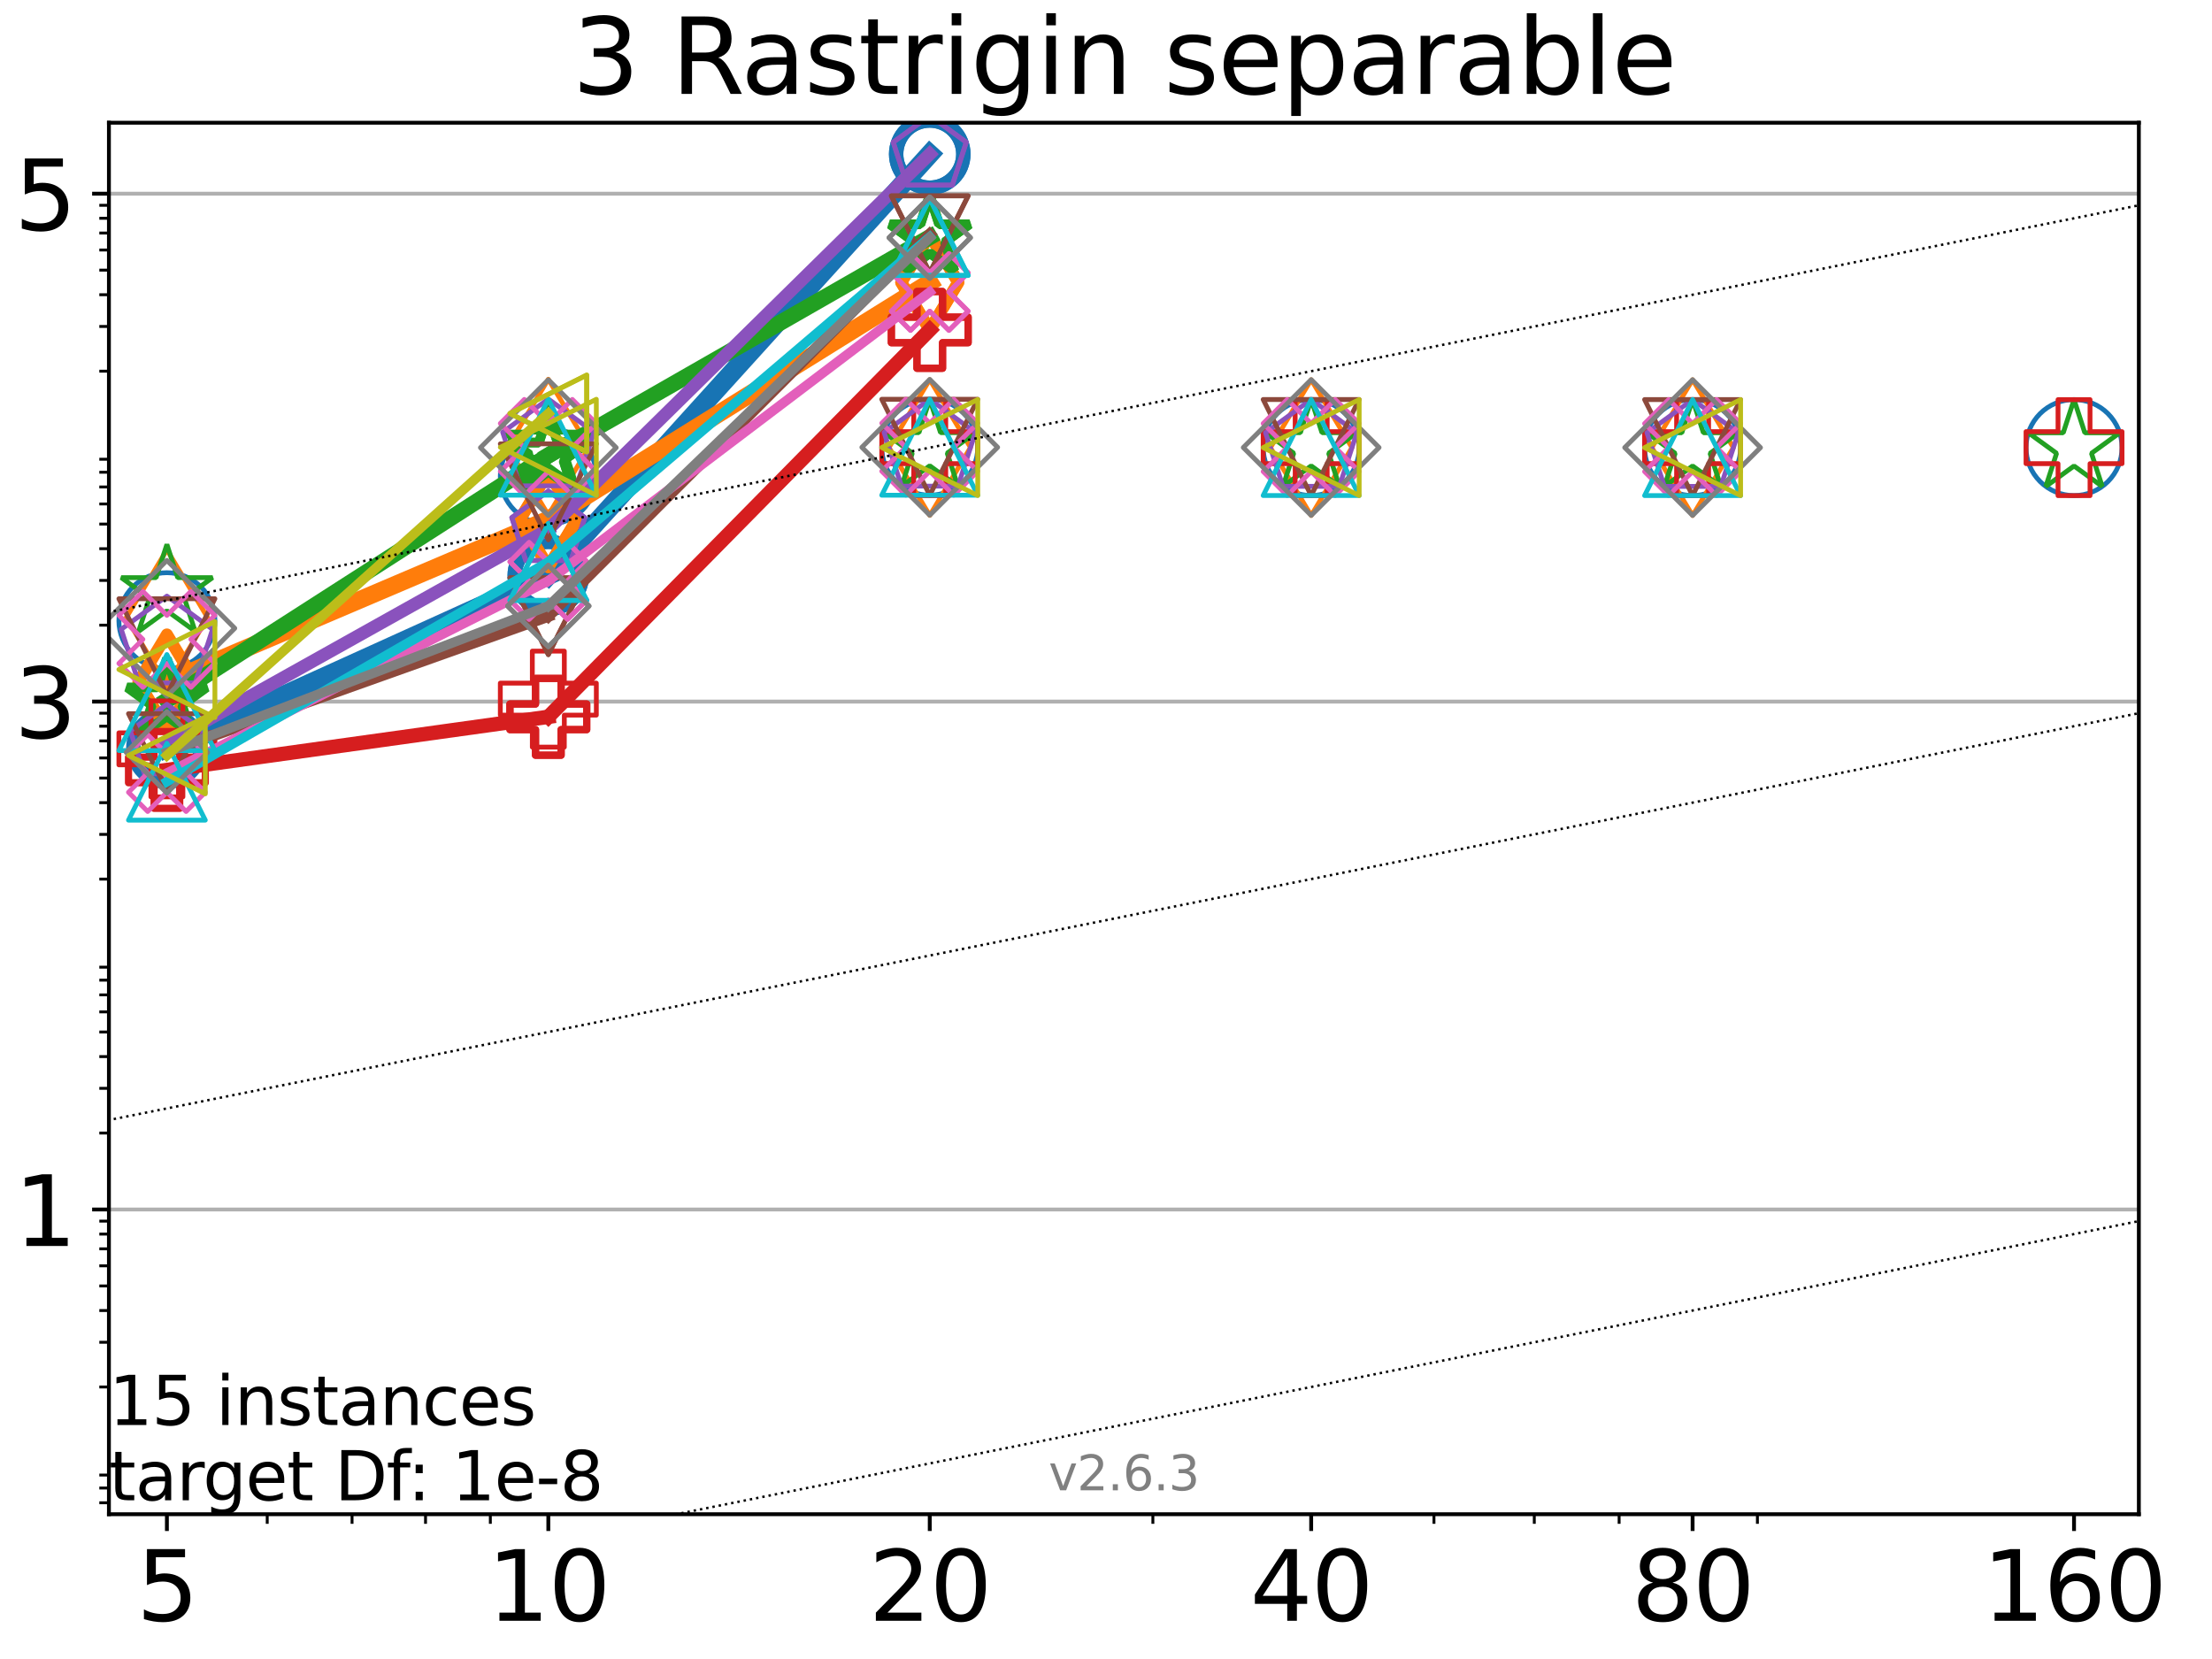 <?xml version="1.0" encoding="utf-8" standalone="no"?>
<!DOCTYPE svg PUBLIC "-//W3C//DTD SVG 1.1//EN"
  "http://www.w3.org/Graphics/SVG/1.1/DTD/svg11.dtd">
<svg height="345.6pt" version="1.1" viewBox="0 0 460.8 345.6" width="460.8pt" xmlns="http://www.w3.org/2000/svg" xmlns:xlink="http://www.w3.org/1999/xlink">
 <defs>
  <style type="text/css">*{stroke-linecap:butt;stroke-linejoin:round;}</style>
 </defs>
 <g id="figure_1">
  <g id="patch_1">
   <path d="M 0 345.6 
L 460.8 345.6 
L 460.8 0 
L 0 0 
z
" style="fill:#ffffff;"/>
  </g>
  <g id="axes_1">
   <g id="patch_2">
    <path d="M 22.69 315.44 
L 445.56 315.44 
L 445.56 25.56 
L 22.69 25.56 
z
" style="fill:#ffffff;"/>
   </g>
   <g id="matplotlib.axis_1">
    <g id="xtick_1">
     <g id="line2d_1">
      <defs>
       <path d="M 0 0 
L 0 3.5 
" id="m6f97ced94e" style="stroke:#000000;stroke-width:0.8;"/>
      </defs>
      <g>
       <use style="stroke:#000000;stroke-width:0.8;" x="34.768" xlink:href="#m6f97ced94e" y="315.44"/>
      </g>
     </g>
     <g id="text_1">
      <!-- 5 -->
      <g transform="translate(28.405 337.637)scale(0.2 -0.2)">
       <defs>
        <path d="M 691 4666 
L 3169 4666 
L 3169 4134 
L 1269 4134 
L 1269 2991 
Q 1406 3038 1543 3061 
Q 1681 3084 1819 3084 
Q 2600 3084 3056 2656 
Q 3513 2228 3513 1497 
Q 3513 744 3044 326 
Q 2575 -91 1722 -91 
Q 1428 -91 1123 -41 
Q 819 9 494 109 
L 494 744 
Q 775 591 1075 516 
Q 1375 441 1709 441 
Q 2250 441 2565 725 
Q 2881 1009 2881 1497 
Q 2881 1984 2565 2268 
Q 2250 2553 1709 2553 
Q 1456 2553 1204 2497 
Q 953 2441 691 2322 
L 691 4666 
z
" id="DejaVuSans-35" transform="scale(0.016)"/>
       </defs>
       <use xlink:href="#DejaVuSans-35"/>
      </g>
     </g>
    </g>
    <g id="xtick_2">
     <g id="line2d_2">
      <g>
       <use style="stroke:#000000;stroke-width:0.8;" x="114.226" xlink:href="#m6f97ced94e" y="315.44"/>
      </g>
     </g>
     <g id="text_2">
      <!-- 10 -->
      <g transform="translate(101.501 337.637)scale(0.2 -0.2)">
       <defs>
        <path d="M 794 531 
L 1825 531 
L 1825 4091 
L 703 3866 
L 703 4441 
L 1819 4666 
L 2450 4666 
L 2450 531 
L 3481 531 
L 3481 0 
L 794 0 
L 794 531 
z
" id="DejaVuSans-31" transform="scale(0.016)"/>
        <path d="M 2034 4250 
Q 1547 4250 1301 3770 
Q 1056 3291 1056 2328 
Q 1056 1369 1301 889 
Q 1547 409 2034 409 
Q 2525 409 2770 889 
Q 3016 1369 3016 2328 
Q 3016 3291 2770 3770 
Q 2525 4250 2034 4250 
z
M 2034 4750 
Q 2819 4750 3233 4129 
Q 3647 3509 3647 2328 
Q 3647 1150 3233 529 
Q 2819 -91 2034 -91 
Q 1250 -91 836 529 
Q 422 1150 422 2328 
Q 422 3509 836 4129 
Q 1250 4750 2034 4750 
z
" id="DejaVuSans-30" transform="scale(0.016)"/>
       </defs>
       <use xlink:href="#DejaVuSans-31"/>
       <use x="63.623" xlink:href="#DejaVuSans-30"/>
      </g>
     </g>
    </g>
    <g id="xtick_3">
     <g id="line2d_3">
      <g>
       <use style="stroke:#000000;stroke-width:0.8;" x="193.684" xlink:href="#m6f97ced94e" y="315.44"/>
      </g>
     </g>
     <g id="text_3">
      <!-- 20 -->
      <g transform="translate(180.959 337.637)scale(0.2 -0.2)">
       <defs>
        <path d="M 1228 531 
L 3431 531 
L 3431 0 
L 469 0 
L 469 531 
Q 828 903 1448 1529 
Q 2069 2156 2228 2338 
Q 2531 2678 2651 2914 
Q 2772 3150 2772 3378 
Q 2772 3750 2511 3984 
Q 2250 4219 1831 4219 
Q 1534 4219 1204 4116 
Q 875 4013 500 3803 
L 500 4441 
Q 881 4594 1212 4672 
Q 1544 4750 1819 4750 
Q 2544 4750 2975 4387 
Q 3406 4025 3406 3419 
Q 3406 3131 3298 2873 
Q 3191 2616 2906 2266 
Q 2828 2175 2409 1742 
Q 1991 1309 1228 531 
z
" id="DejaVuSans-32" transform="scale(0.016)"/>
       </defs>
       <use xlink:href="#DejaVuSans-32"/>
       <use x="63.623" xlink:href="#DejaVuSans-30"/>
      </g>
     </g>
    </g>
    <g id="xtick_4">
     <g id="line2d_4">
      <g>
       <use style="stroke:#000000;stroke-width:0.8;" x="273.142" xlink:href="#m6f97ced94e" y="315.44"/>
      </g>
     </g>
     <g id="text_4">
      <!-- 40 -->
      <g transform="translate(260.417 337.637)scale(0.2 -0.2)">
       <defs>
        <path d="M 2419 4116 
L 825 1625 
L 2419 1625 
L 2419 4116 
z
M 2253 4666 
L 3047 4666 
L 3047 1625 
L 3713 1625 
L 3713 1100 
L 3047 1100 
L 3047 0 
L 2419 0 
L 2419 1100 
L 313 1100 
L 313 1709 
L 2253 4666 
z
" id="DejaVuSans-34" transform="scale(0.016)"/>
       </defs>
       <use xlink:href="#DejaVuSans-34"/>
       <use x="63.623" xlink:href="#DejaVuSans-30"/>
      </g>
     </g>
    </g>
    <g id="xtick_5">
     <g id="line2d_5">
      <g>
       <use style="stroke:#000000;stroke-width:0.8;" x="352.6" xlink:href="#m6f97ced94e" y="315.44"/>
      </g>
     </g>
     <g id="text_5">
      <!-- 80 -->
      <g transform="translate(339.875 337.637)scale(0.2 -0.2)">
       <defs>
        <path d="M 2034 2216 
Q 1584 2216 1326 1975 
Q 1069 1734 1069 1313 
Q 1069 891 1326 650 
Q 1584 409 2034 409 
Q 2484 409 2743 651 
Q 3003 894 3003 1313 
Q 3003 1734 2745 1975 
Q 2488 2216 2034 2216 
z
M 1403 2484 
Q 997 2584 770 2862 
Q 544 3141 544 3541 
Q 544 4100 942 4425 
Q 1341 4750 2034 4750 
Q 2731 4750 3128 4425 
Q 3525 4100 3525 3541 
Q 3525 3141 3298 2862 
Q 3072 2584 2669 2484 
Q 3125 2378 3379 2068 
Q 3634 1759 3634 1313 
Q 3634 634 3220 271 
Q 2806 -91 2034 -91 
Q 1263 -91 848 271 
Q 434 634 434 1313 
Q 434 1759 690 2068 
Q 947 2378 1403 2484 
z
M 1172 3481 
Q 1172 3119 1398 2916 
Q 1625 2713 2034 2713 
Q 2441 2713 2670 2916 
Q 2900 3119 2900 3481 
Q 2900 3844 2670 4047 
Q 2441 4250 2034 4250 
Q 1625 4250 1398 4047 
Q 1172 3844 1172 3481 
z
" id="DejaVuSans-38" transform="scale(0.016)"/>
       </defs>
       <use xlink:href="#DejaVuSans-38"/>
       <use x="63.623" xlink:href="#DejaVuSans-30"/>
      </g>
     </g>
    </g>
    <g id="xtick_6">
     <g id="line2d_6">
      <g>
       <use style="stroke:#000000;stroke-width:0.8;" x="432.058" xlink:href="#m6f97ced94e" y="315.44"/>
      </g>
     </g>
     <g id="text_6">
      <!-- 160 -->
      <g transform="translate(412.97 337.637)scale(0.2 -0.2)">
       <defs>
        <path d="M 2113 2584 
Q 1688 2584 1439 2293 
Q 1191 2003 1191 1497 
Q 1191 994 1439 701 
Q 1688 409 2113 409 
Q 2538 409 2786 701 
Q 3034 994 3034 1497 
Q 3034 2003 2786 2293 
Q 2538 2584 2113 2584 
z
M 3366 4563 
L 3366 3988 
Q 3128 4100 2886 4159 
Q 2644 4219 2406 4219 
Q 1781 4219 1451 3797 
Q 1122 3375 1075 2522 
Q 1259 2794 1537 2939 
Q 1816 3084 2150 3084 
Q 2853 3084 3261 2657 
Q 3669 2231 3669 1497 
Q 3669 778 3244 343 
Q 2819 -91 2113 -91 
Q 1303 -91 875 529 
Q 447 1150 447 2328 
Q 447 3434 972 4092 
Q 1497 4750 2381 4750 
Q 2619 4750 2861 4703 
Q 3103 4656 3366 4563 
z
" id="DejaVuSans-36" transform="scale(0.016)"/>
       </defs>
       <use xlink:href="#DejaVuSans-31"/>
       <use x="63.623" xlink:href="#DejaVuSans-36"/>
       <use x="127.246" xlink:href="#DejaVuSans-30"/>
      </g>
     </g>
    </g>
    <g id="xtick_7">
     <g id="line2d_7">
      <defs>
       <path d="M 0 0 
L 0 2 
" id="m9f467535a4" style="stroke:#000000;stroke-width:0.6;"/>
      </defs>
      <g>
       <use style="stroke:#000000;stroke-width:0.6;" x="55.668" xlink:href="#m9f467535a4" y="315.44"/>
      </g>
     </g>
    </g>
    <g id="xtick_8">
     <g id="line2d_8">
      <g>
       <use style="stroke:#000000;stroke-width:0.6;" x="73.339" xlink:href="#m9f467535a4" y="315.44"/>
      </g>
     </g>
    </g>
    <g id="xtick_9">
     <g id="line2d_9">
      <g>
       <use style="stroke:#000000;stroke-width:0.6;" x="88.646" xlink:href="#m9f467535a4" y="315.44"/>
      </g>
     </g>
    </g>
    <g id="xtick_10">
     <g id="line2d_10">
      <g>
       <use style="stroke:#000000;stroke-width:0.6;" x="102.148" xlink:href="#m9f467535a4" y="315.44"/>
      </g>
     </g>
    </g>
    <g id="xtick_11">
     <g id="line2d_11">
      <g>
       <use style="stroke:#000000;stroke-width:0.6;" x="240.164" xlink:href="#m9f467535a4" y="315.44"/>
      </g>
     </g>
    </g>
    <g id="xtick_12">
     <g id="line2d_12">
      <g>
       <use style="stroke:#000000;stroke-width:0.6;" x="298.721" xlink:href="#m9f467535a4" y="315.44"/>
      </g>
     </g>
    </g>
    <g id="xtick_13">
     <g id="line2d_13">
      <g>
       <use style="stroke:#000000;stroke-width:0.6;" x="319.622" xlink:href="#m9f467535a4" y="315.44"/>
      </g>
     </g>
    </g>
    <g id="xtick_14">
     <g id="line2d_14">
      <g>
       <use style="stroke:#000000;stroke-width:0.6;" x="337.293" xlink:href="#m9f467535a4" y="315.44"/>
      </g>
     </g>
    </g>
    <g id="xtick_15">
     <g id="line2d_15">
      <g>
       <use style="stroke:#000000;stroke-width:0.6;" x="366.102" xlink:href="#m9f467535a4" y="315.44"/>
      </g>
     </g>
    </g>
   </g>
   <g id="matplotlib.axis_2">
    <g id="ytick_1">
     <g id="line2d_16">
      <path clip-path="url(#p791d7e792d)" d="M 22.69 251.958 
L 445.56 251.958 
" style="fill:none;stroke:#b0b0b0;stroke-linecap:square;stroke-width:0.8;"/>
     </g>
     <g id="line2d_17">
      <defs>
       <path d="M 0 0 
L -3.5 0 
" id="m1b5e95e6db" style="stroke:#000000;stroke-width:0.8;"/>
      </defs>
      <g>
       <use style="stroke:#000000;stroke-width:0.8;" x="22.69" xlink:href="#m1b5e95e6db" y="251.958"/>
      </g>
     </g>
     <g id="text_7">
      <!-- 1 -->
      <g transform="translate(2.965 259.556)scale(0.2 -0.2)">
       <use xlink:href="#DejaVuSans-31"/>
      </g>
     </g>
    </g>
    <g id="ytick_2">
     <g id="line2d_18">
      <path clip-path="url(#p791d7e792d)" d="M 22.69 146.154 
L 445.56 146.154 
" style="fill:none;stroke:#b0b0b0;stroke-linecap:square;stroke-width:0.8;"/>
     </g>
     <g id="line2d_19">
      <g>
       <use style="stroke:#000000;stroke-width:0.8;" x="22.69" xlink:href="#m1b5e95e6db" y="146.154"/>
      </g>
     </g>
     <g id="text_8">
      <!-- 3 -->
      <g transform="translate(2.965 153.752)scale(0.2 -0.2)">
       <defs>
        <path d="M 2597 2516 
Q 3050 2419 3304 2112 
Q 3559 1806 3559 1356 
Q 3559 666 3084 287 
Q 2609 -91 1734 -91 
Q 1441 -91 1130 -33 
Q 819 25 488 141 
L 488 750 
Q 750 597 1062 519 
Q 1375 441 1716 441 
Q 2309 441 2620 675 
Q 2931 909 2931 1356 
Q 2931 1769 2642 2001 
Q 2353 2234 1838 2234 
L 1294 2234 
L 1294 2753 
L 1863 2753 
Q 2328 2753 2575 2939 
Q 2822 3125 2822 3475 
Q 2822 3834 2567 4026 
Q 2313 4219 1838 4219 
Q 1578 4219 1281 4162 
Q 984 4106 628 3988 
L 628 4550 
Q 988 4650 1302 4700 
Q 1616 4750 1894 4750 
Q 2613 4750 3031 4423 
Q 3450 4097 3450 3541 
Q 3450 3153 3228 2886 
Q 3006 2619 2597 2516 
z
" id="DejaVuSans-33" transform="scale(0.016)"/>
       </defs>
       <use xlink:href="#DejaVuSans-33"/>
      </g>
     </g>
    </g>
    <g id="ytick_3">
     <g id="line2d_20">
      <path clip-path="url(#p791d7e792d)" d="M 22.69 40.35 
L 445.56 40.35 
" style="fill:none;stroke:#b0b0b0;stroke-linecap:square;stroke-width:0.8;"/>
     </g>
     <g id="line2d_21">
      <g>
       <use style="stroke:#000000;stroke-width:0.8;" x="22.69" xlink:href="#m1b5e95e6db" y="40.35"/>
      </g>
     </g>
     <g id="text_9">
      <!-- 5 -->
      <g transform="translate(2.965 47.948)scale(0.2 -0.2)">
       <use xlink:href="#DejaVuSans-35"/>
      </g>
     </g>
    </g>
    <g id="ytick_4">
     <g id="line2d_22">
      <defs>
       <path d="M 0 0 
L -2 0 
" id="mda6ffc0c29" style="stroke:#000000;stroke-width:0.6;"/>
      </defs>
      <g>
       <use style="stroke:#000000;stroke-width:0.6;" x="22.69" xlink:href="#mda6ffc0c29" y="313.054"/>
      </g>
     </g>
    </g>
    <g id="ytick_5">
     <g id="line2d_23">
      <g>
       <use style="stroke:#000000;stroke-width:0.6;" x="22.69" xlink:href="#mda6ffc0c29" y="309.986"/>
      </g>
     </g>
    </g>
    <g id="ytick_6">
     <g id="line2d_24">
      <g>
       <use style="stroke:#000000;stroke-width:0.6;" x="22.69" xlink:href="#mda6ffc0c29" y="307.28"/>
      </g>
     </g>
    </g>
    <g id="ytick_7">
     <g id="line2d_25">
      <g>
       <use style="stroke:#000000;stroke-width:0.6;" x="22.69" xlink:href="#mda6ffc0c29" y="288.935"/>
      </g>
     </g>
    </g>
    <g id="ytick_8">
     <g id="line2d_26">
      <g>
       <use style="stroke:#000000;stroke-width:0.6;" x="22.69" xlink:href="#mda6ffc0c29" y="279.619"/>
      </g>
     </g>
    </g>
    <g id="ytick_9">
     <g id="line2d_27">
      <g>
       <use style="stroke:#000000;stroke-width:0.6;" x="22.69" xlink:href="#mda6ffc0c29" y="273.009"/>
      </g>
     </g>
    </g>
    <g id="ytick_10">
     <g id="line2d_28">
      <g>
       <use style="stroke:#000000;stroke-width:0.6;" x="22.69" xlink:href="#mda6ffc0c29" y="267.883"/>
      </g>
     </g>
    </g>
    <g id="ytick_11">
     <g id="line2d_29">
      <g>
       <use style="stroke:#000000;stroke-width:0.6;" x="22.69" xlink:href="#mda6ffc0c29" y="263.694"/>
      </g>
     </g>
    </g>
    <g id="ytick_12">
     <g id="line2d_30">
      <g>
       <use style="stroke:#000000;stroke-width:0.6;" x="22.69" xlink:href="#mda6ffc0c29" y="260.152"/>
      </g>
     </g>
    </g>
    <g id="ytick_13">
     <g id="line2d_31">
      <g>
       <use style="stroke:#000000;stroke-width:0.6;" x="22.69" xlink:href="#mda6ffc0c29" y="257.084"/>
      </g>
     </g>
    </g>
    <g id="ytick_14">
     <g id="line2d_32">
      <g>
       <use style="stroke:#000000;stroke-width:0.6;" x="22.69" xlink:href="#mda6ffc0c29" y="254.378"/>
      </g>
     </g>
    </g>
    <g id="ytick_15">
     <g id="line2d_33">
      <g>
       <use style="stroke:#000000;stroke-width:0.6;" x="22.69" xlink:href="#mda6ffc0c29" y="236.033"/>
      </g>
     </g>
    </g>
    <g id="ytick_16">
     <g id="line2d_34">
      <g>
       <use style="stroke:#000000;stroke-width:0.6;" x="22.69" xlink:href="#mda6ffc0c29" y="226.717"/>
      </g>
     </g>
    </g>
    <g id="ytick_17">
     <g id="line2d_35">
      <g>
       <use style="stroke:#000000;stroke-width:0.6;" x="22.69" xlink:href="#mda6ffc0c29" y="220.107"/>
      </g>
     </g>
    </g>
    <g id="ytick_18">
     <g id="line2d_36">
      <g>
       <use style="stroke:#000000;stroke-width:0.6;" x="22.69" xlink:href="#mda6ffc0c29" y="214.981"/>
      </g>
     </g>
    </g>
    <g id="ytick_19">
     <g id="line2d_37">
      <g>
       <use style="stroke:#000000;stroke-width:0.6;" x="22.69" xlink:href="#mda6ffc0c29" y="210.792"/>
      </g>
     </g>
    </g>
    <g id="ytick_20">
     <g id="line2d_38">
      <g>
       <use style="stroke:#000000;stroke-width:0.6;" x="22.69" xlink:href="#mda6ffc0c29" y="207.25"/>
      </g>
     </g>
    </g>
    <g id="ytick_21">
     <g id="line2d_39">
      <g>
       <use style="stroke:#000000;stroke-width:0.6;" x="22.69" xlink:href="#mda6ffc0c29" y="204.182"/>
      </g>
     </g>
    </g>
    <g id="ytick_22">
     <g id="line2d_40">
      <g>
       <use style="stroke:#000000;stroke-width:0.6;" x="22.69" xlink:href="#mda6ffc0c29" y="201.476"/>
      </g>
     </g>
    </g>
    <g id="ytick_23">
     <g id="line2d_41">
      <g>
       <use style="stroke:#000000;stroke-width:0.6;" x="22.69" xlink:href="#mda6ffc0c29" y="183.131"/>
      </g>
     </g>
    </g>
    <g id="ytick_24">
     <g id="line2d_42">
      <g>
       <use style="stroke:#000000;stroke-width:0.6;" x="22.69" xlink:href="#mda6ffc0c29" y="173.815"/>
      </g>
     </g>
    </g>
    <g id="ytick_25">
     <g id="line2d_43">
      <g>
       <use style="stroke:#000000;stroke-width:0.6;" x="22.69" xlink:href="#mda6ffc0c29" y="167.205"/>
      </g>
     </g>
    </g>
    <g id="ytick_26">
     <g id="line2d_44">
      <g>
       <use style="stroke:#000000;stroke-width:0.6;" x="22.69" xlink:href="#mda6ffc0c29" y="162.079"/>
      </g>
     </g>
    </g>
    <g id="ytick_27">
     <g id="line2d_45">
      <g>
       <use style="stroke:#000000;stroke-width:0.6;" x="22.69" xlink:href="#mda6ffc0c29" y="157.89"/>
      </g>
     </g>
    </g>
    <g id="ytick_28">
     <g id="line2d_46">
      <g>
       <use style="stroke:#000000;stroke-width:0.6;" x="22.69" xlink:href="#mda6ffc0c29" y="154.348"/>
      </g>
     </g>
    </g>
    <g id="ytick_29">
     <g id="line2d_47">
      <g>
       <use style="stroke:#000000;stroke-width:0.6;" x="22.69" xlink:href="#mda6ffc0c29" y="151.28"/>
      </g>
     </g>
    </g>
    <g id="ytick_30">
     <g id="line2d_48">
      <g>
       <use style="stroke:#000000;stroke-width:0.6;" x="22.69" xlink:href="#mda6ffc0c29" y="148.574"/>
      </g>
     </g>
    </g>
    <g id="ytick_31">
     <g id="line2d_49">
      <g>
       <use style="stroke:#000000;stroke-width:0.6;" x="22.69" xlink:href="#mda6ffc0c29" y="130.229"/>
      </g>
     </g>
    </g>
    <g id="ytick_32">
     <g id="line2d_50">
      <g>
       <use style="stroke:#000000;stroke-width:0.6;" x="22.69" xlink:href="#mda6ffc0c29" y="120.913"/>
      </g>
     </g>
    </g>
    <g id="ytick_33">
     <g id="line2d_51">
      <g>
       <use style="stroke:#000000;stroke-width:0.6;" x="22.69" xlink:href="#mda6ffc0c29" y="114.303"/>
      </g>
     </g>
    </g>
    <g id="ytick_34">
     <g id="line2d_52">
      <g>
       <use style="stroke:#000000;stroke-width:0.6;" x="22.69" xlink:href="#mda6ffc0c29" y="109.177"/>
      </g>
     </g>
    </g>
    <g id="ytick_35">
     <g id="line2d_53">
      <g>
       <use style="stroke:#000000;stroke-width:0.6;" x="22.69" xlink:href="#mda6ffc0c29" y="104.988"/>
      </g>
     </g>
    </g>
    <g id="ytick_36">
     <g id="line2d_54">
      <g>
       <use style="stroke:#000000;stroke-width:0.6;" x="22.69" xlink:href="#mda6ffc0c29" y="101.446"/>
      </g>
     </g>
    </g>
    <g id="ytick_37">
     <g id="line2d_55">
      <g>
       <use style="stroke:#000000;stroke-width:0.6;" x="22.69" xlink:href="#mda6ffc0c29" y="98.378"/>
      </g>
     </g>
    </g>
    <g id="ytick_38">
     <g id="line2d_56">
      <g>
       <use style="stroke:#000000;stroke-width:0.6;" x="22.69" xlink:href="#mda6ffc0c29" y="95.672"/>
      </g>
     </g>
    </g>
    <g id="ytick_39">
     <g id="line2d_57">
      <g>
       <use style="stroke:#000000;stroke-width:0.6;" x="22.69" xlink:href="#mda6ffc0c29" y="77.327"/>
      </g>
     </g>
    </g>
    <g id="ytick_40">
     <g id="line2d_58">
      <g>
       <use style="stroke:#000000;stroke-width:0.6;" x="22.69" xlink:href="#mda6ffc0c29" y="68.011"/>
      </g>
     </g>
    </g>
    <g id="ytick_41">
     <g id="line2d_59">
      <g>
       <use style="stroke:#000000;stroke-width:0.6;" x="22.69" xlink:href="#mda6ffc0c29" y="61.401"/>
      </g>
     </g>
    </g>
    <g id="ytick_42">
     <g id="line2d_60">
      <g>
       <use style="stroke:#000000;stroke-width:0.6;" x="22.69" xlink:href="#mda6ffc0c29" y="56.275"/>
      </g>
     </g>
    </g>
    <g id="ytick_43">
     <g id="line2d_61">
      <g>
       <use style="stroke:#000000;stroke-width:0.6;" x="22.69" xlink:href="#mda6ffc0c29" y="52.086"/>
      </g>
     </g>
    </g>
    <g id="ytick_44">
     <g id="line2d_62">
      <g>
       <use style="stroke:#000000;stroke-width:0.6;" x="22.69" xlink:href="#mda6ffc0c29" y="48.544"/>
      </g>
     </g>
    </g>
    <g id="ytick_45">
     <g id="line2d_63">
      <g>
       <use style="stroke:#000000;stroke-width:0.6;" x="22.69" xlink:href="#mda6ffc0c29" y="45.476"/>
      </g>
     </g>
    </g>
    <g id="ytick_46">
     <g id="line2d_64">
      <g>
       <use style="stroke:#000000;stroke-width:0.6;" x="22.69" xlink:href="#mda6ffc0c29" y="42.77"/>
      </g>
     </g>
    </g>
   </g>
   <g id="line2d_65">
    <path clip-path="url(#p791d7e792d)" d="M 34.768 155.864 
L 114.226 119.861 
" style="fill:none;stroke:#1874b4;stroke-linecap:square;stroke-width:4;"/>
    <defs>
     <path d="M 0 7 
C 1.856 7 3.637 6.262 4.95 4.95 
C 6.262 3.637 7 1.856 7 0 
C 7 -1.856 6.262 -3.637 4.95 -4.95 
C 3.637 -6.262 1.856 -7 0 -7 
C -1.856 -7 -3.637 -6.262 -4.95 -4.95 
C -6.262 -3.637 -7 -1.856 -7 0 
C -7 1.856 -6.262 3.637 -4.95 4.95 
C -3.637 6.262 -1.856 7 0 7 
z
" id="m6e13b06672" style="stroke:#1874b4;stroke-width:3;"/>
    </defs>
    <g clip-path="url(#p791d7e792d)">
     <use style="fill-opacity:0;stroke:#1874b4;stroke-width:3;" x="34.768" xlink:href="#m6e13b06672" y="155.864"/>
     <use style="fill-opacity:0;stroke:#1874b4;stroke-width:3;" x="114.226" xlink:href="#m6e13b06672" y="119.861"/>
    </g>
   </g>
   <g id="line2d_66">
    <path clip-path="url(#p791d7e792d)" d="M 114.226 119.861 
L 193.684 32.103 
" style="fill:none;stroke:#1874b4;stroke-linecap:square;stroke-width:4;"/>
    <g clip-path="url(#p791d7e792d)">
     <use style="fill-opacity:0;stroke:#1874b4;stroke-width:3;" x="114.226" xlink:href="#m6e13b06672" y="119.861"/>
     <use style="fill-opacity:0;stroke:#1874b4;stroke-width:3;" x="193.684" xlink:href="#m6e13b06672" y="32.103"/>
    </g>
   </g>
   <g id="line2d_67">
    <path clip-path="url(#p791d7e792d)" d="M 193.684 32.103 
" style="fill:none;stroke:#1874b4;stroke-linecap:square;stroke-width:4;"/>
    <g clip-path="url(#p791d7e792d)">
     <use style="fill-opacity:0;stroke:#1874b4;stroke-width:3;" x="193.684" xlink:href="#m6e13b06672" y="32.103"/>
    </g>
   </g>
   <g id="line2d_68"/>
   <g id="line2d_69">
    <defs>
     <path d="M 0 10 
C 2.652 10 5.196 8.946 7.071 7.071 
C 8.946 5.196 10 2.652 10 0 
C 10 -2.652 8.946 -5.196 7.071 -7.071 
C 5.196 -8.946 2.652 -10 0 -10 
C -2.652 -10 -5.196 -8.946 -7.071 -7.071 
C -8.946 -5.196 -10 -2.652 -10 0 
C -10 2.652 -8.946 5.196 -7.071 7.071 
C -5.196 8.946 -2.652 10 0 10 
z
" id="me61420a9af" style="stroke:#1874b4;"/>
    </defs>
    <g clip-path="url(#p791d7e792d)">
     <use style="fill-opacity:0;stroke:#1874b4;" x="34.768" xlink:href="#me61420a9af" y="129.303"/>
     <use style="fill-opacity:0;stroke:#1874b4;" x="114.226" xlink:href="#me61420a9af" y="99.217"/>
     <use style="fill-opacity:0;stroke:#1874b4;" x="193.684" xlink:href="#me61420a9af" y="93.163"/>
     <use style="fill-opacity:0;stroke:#1874b4;" x="273.142" xlink:href="#me61420a9af" y="93.225"/>
     <use style="fill-opacity:0;stroke:#1874b4;" x="352.6" xlink:href="#me61420a9af" y="93.236"/>
     <use style="fill-opacity:0;stroke:#1874b4;" x="432.058" xlink:href="#me61420a9af" y="93.241"/>
    </g>
   </g>
   <g id="line2d_70">
    <path clip-path="url(#p791d7e792d)" d="M 34.768 142.071 
L 114.226 108.234 
" style="fill:none;stroke:#ff7d0b;stroke-linecap:square;stroke-width:3.667;"/>
    <defs>
     <path d="M 0 9.899 
L 5.94 0 
L 0 -9.899 
L -5.94 0 
z
" id="ma129feaa69" style="stroke:#ff7d0b;stroke-linejoin:miter;stroke-width:2.5;"/>
    </defs>
    <g clip-path="url(#p791d7e792d)">
     <use style="fill-opacity:0;stroke:#ff7d0b;stroke-linejoin:miter;stroke-width:2.5;" x="34.768" xlink:href="#ma129feaa69" y="142.071"/>
     <use style="fill-opacity:0;stroke:#ff7d0b;stroke-linejoin:miter;stroke-width:2.5;" x="114.226" xlink:href="#ma129feaa69" y="108.234"/>
    </g>
   </g>
   <g id="line2d_71">
    <path clip-path="url(#p791d7e792d)" d="M 114.226 108.234 
L 193.684 58.833 
" style="fill:none;stroke:#ff7d0b;stroke-linecap:square;stroke-width:3.667;"/>
    <g clip-path="url(#p791d7e792d)">
     <use style="fill-opacity:0;stroke:#ff7d0b;stroke-linejoin:miter;stroke-width:2.5;" x="114.226" xlink:href="#ma129feaa69" y="108.234"/>
     <use style="fill-opacity:0;stroke:#ff7d0b;stroke-linejoin:miter;stroke-width:2.5;" x="193.684" xlink:href="#ma129feaa69" y="58.833"/>
    </g>
   </g>
   <g id="line2d_72">
    <path clip-path="url(#p791d7e792d)" d="M 193.684 58.833 
" style="fill:none;stroke:#ff7d0b;stroke-linecap:square;stroke-width:3.667;"/>
    <g clip-path="url(#p791d7e792d)">
     <use style="fill-opacity:0;stroke:#ff7d0b;stroke-linejoin:miter;stroke-width:2.5;" x="193.684" xlink:href="#ma129feaa69" y="58.833"/>
    </g>
   </g>
   <g id="line2d_73"/>
   <g id="line2d_74">
    <defs>
     <path d="M 0 14.142 
L 8.485 0 
L 0 -14.142 
L -8.485 0 
z
" id="m7c3d9f0824" style="stroke:#ff7d0b;stroke-linejoin:miter;"/>
    </defs>
    <g clip-path="url(#p791d7e792d)">
     <use style="fill-opacity:0;stroke:#ff7d0b;stroke-linejoin:miter;" x="34.768" xlink:href="#m7c3d9f0824" y="128.678"/>
     <use style="fill-opacity:0;stroke:#ff7d0b;stroke-linejoin:miter;" x="114.226" xlink:href="#m7c3d9f0824" y="93.145"/>
     <use style="fill-opacity:0;stroke:#ff7d0b;stroke-linejoin:miter;" x="193.684" xlink:href="#m7c3d9f0824" y="93.224"/>
     <use style="fill-opacity:0;stroke:#ff7d0b;stroke-linejoin:miter;" x="273.142" xlink:href="#m7c3d9f0824" y="93.245"/>
     <use style="fill-opacity:0;stroke:#ff7d0b;stroke-linejoin:miter;" x="352.6" xlink:href="#m7c3d9f0824" y="93.251"/>
    </g>
   </g>
   <g id="line2d_75">
    <path clip-path="url(#p791d7e792d)" d="M 34.768 145.882 
L 114.226 94.88 
" style="fill:none;stroke:#22a022;stroke-linecap:square;stroke-width:3.333;"/>
    <defs>
     <path d="M 0 -8.7 
L -1.953 -2.688 
L -8.274 -2.688 
L -3.16 1.027 
L -5.114 7.038 
L -0 3.323 
L 5.114 7.038 
L 3.16 1.027 
L 8.274 -2.688 
L 1.953 -2.688 
z
" id="me582eba8b7" style="stroke:#22a022;stroke-linejoin:bevel;stroke-width:2;"/>
    </defs>
    <g clip-path="url(#p791d7e792d)">
     <use style="fill-opacity:0;stroke:#22a022;stroke-linejoin:bevel;stroke-width:2;" x="34.768" xlink:href="#me582eba8b7" y="145.882"/>
     <use style="fill-opacity:0;stroke:#22a022;stroke-linejoin:bevel;stroke-width:2;" x="114.226" xlink:href="#me582eba8b7" y="94.88"/>
    </g>
   </g>
   <g id="line2d_76">
    <path clip-path="url(#p791d7e792d)" d="M 114.226 94.88 
L 193.684 49.401 
" style="fill:none;stroke:#22a022;stroke-linecap:square;stroke-width:3.333;"/>
    <g clip-path="url(#p791d7e792d)">
     <use style="fill-opacity:0;stroke:#22a022;stroke-linejoin:bevel;stroke-width:2;" x="114.226" xlink:href="#me582eba8b7" y="94.88"/>
     <use style="fill-opacity:0;stroke:#22a022;stroke-linejoin:bevel;stroke-width:2;" x="193.684" xlink:href="#me582eba8b7" y="49.401"/>
    </g>
   </g>
   <g id="line2d_77">
    <path clip-path="url(#p791d7e792d)" d="M 193.684 49.401 
" style="fill:none;stroke:#22a022;stroke-linecap:square;stroke-width:3.333;"/>
    <g clip-path="url(#p791d7e792d)">
     <use style="fill-opacity:0;stroke:#22a022;stroke-linejoin:bevel;stroke-width:2;" x="193.684" xlink:href="#me582eba8b7" y="49.401"/>
    </g>
   </g>
   <g id="line2d_78"/>
   <g id="line2d_79">
    <defs>
     <path d="M 0 -10 
L -2.245 -3.09 
L -9.511 -3.09 
L -3.633 1.18 
L -5.878 8.09 
L -0 3.82 
L 5.878 8.09 
L 3.633 1.18 
L 9.511 -3.09 
L 2.245 -3.09 
z
" id="mdc4e900212" style="stroke:#22a022;stroke-linejoin:bevel;"/>
    </defs>
    <g clip-path="url(#p791d7e792d)">
     <use style="fill-opacity:0;stroke:#22a022;stroke-linejoin:bevel;" x="34.768" xlink:href="#mdc4e900212" y="123.417"/>
     <use style="fill-opacity:0;stroke:#22a022;stroke-linejoin:bevel;" x="114.226" xlink:href="#mdc4e900212" y="93.114"/>
     <use style="fill-opacity:0;stroke:#22a022;stroke-linejoin:bevel;" x="193.684" xlink:href="#mdc4e900212" y="93.211"/>
     <use style="fill-opacity:0;stroke:#22a022;stroke-linejoin:bevel;" x="273.142" xlink:href="#mdc4e900212" y="93.225"/>
     <use style="fill-opacity:0;stroke:#22a022;stroke-linejoin:bevel;" x="352.6" xlink:href="#mdc4e900212" y="93.245"/>
     <use style="fill-opacity:0;stroke:#22a022;stroke-linejoin:bevel;" x="432.058" xlink:href="#mdc4e900212" y="93.248"/>
    </g>
   </g>
   <g id="line2d_80">
    <path clip-path="url(#p791d7e792d)" d="M 34.768 160.398 
L 114.226 149.326 
" style="fill:none;stroke:#d61e1f;stroke-linecap:square;stroke-width:3;"/>
    <defs>
     <path d="M -2.667 8 
L 2.667 8 
L 2.667 2.667 
L 8 2.667 
L 8 -2.667 
L 2.667 -2.667 
L 2.667 -8 
L -2.667 -8 
L -2.667 -2.667 
L -8 -2.667 
L -8 2.667 
L -2.667 2.667 
z
" id="m9d185755f4" style="stroke:#d61e1f;stroke-linejoin:miter;stroke-width:1.5;"/>
    </defs>
    <g clip-path="url(#p791d7e792d)">
     <use style="fill-opacity:0;stroke:#d61e1f;stroke-linejoin:miter;stroke-width:1.5;" x="34.768" xlink:href="#m9d185755f4" y="160.398"/>
     <use style="fill-opacity:0;stroke:#d61e1f;stroke-linejoin:miter;stroke-width:1.5;" x="114.226" xlink:href="#m9d185755f4" y="149.326"/>
    </g>
   </g>
   <g id="line2d_81">
    <path clip-path="url(#p791d7e792d)" d="M 114.226 149.326 
L 193.684 68.723 
" style="fill:none;stroke:#d61e1f;stroke-linecap:square;stroke-width:3;"/>
    <g clip-path="url(#p791d7e792d)">
     <use style="fill-opacity:0;stroke:#d61e1f;stroke-linejoin:miter;stroke-width:1.5;" x="114.226" xlink:href="#m9d185755f4" y="149.326"/>
     <use style="fill-opacity:0;stroke:#d61e1f;stroke-linejoin:miter;stroke-width:1.5;" x="193.684" xlink:href="#m9d185755f4" y="68.723"/>
    </g>
   </g>
   <g id="line2d_82">
    <path clip-path="url(#p791d7e792d)" d="M 193.684 68.723 
" style="fill:none;stroke:#d61e1f;stroke-linecap:square;stroke-width:3;"/>
    <g clip-path="url(#p791d7e792d)">
     <use style="fill-opacity:0;stroke:#d61e1f;stroke-linejoin:miter;stroke-width:1.5;" x="193.684" xlink:href="#m9d185755f4" y="68.723"/>
    </g>
   </g>
   <g id="line2d_83"/>
   <g id="line2d_84">
    <defs>
     <path d="M -3.333 10 
L 3.333 10 
L 3.333 3.333 
L 10 3.333 
L 10 -3.333 
L 3.333 -3.333 
L 3.333 -10 
L -3.333 -10 
L -3.333 -3.333 
L -10 -3.333 
L -10 3.333 
L -3.333 3.333 
z
" id="m65703d8977" style="stroke:#d61e1f;stroke-linejoin:miter;"/>
    </defs>
    <g clip-path="url(#p791d7e792d)">
     <use style="fill-opacity:0;stroke:#d61e1f;stroke-linejoin:miter;" x="34.768" xlink:href="#m65703d8977" y="156.001"/>
     <use style="fill-opacity:0;stroke:#d61e1f;stroke-linejoin:miter;" x="114.226" xlink:href="#m65703d8977" y="145.64"/>
     <use style="fill-opacity:0;stroke:#d61e1f;stroke-linejoin:miter;" x="193.684" xlink:href="#m65703d8977" y="93.252"/>
     <use style="fill-opacity:0;stroke:#d61e1f;stroke-linejoin:miter;" x="273.142" xlink:href="#m65703d8977" y="93.252"/>
     <use style="fill-opacity:0;stroke:#d61e1f;stroke-linejoin:miter;" x="352.6" xlink:href="#m65703d8977" y="93.252"/>
     <use style="fill-opacity:0;stroke:#d61e1f;stroke-linejoin:miter;" x="432.058" xlink:href="#m65703d8977" y="93.252"/>
    </g>
   </g>
   <g id="line2d_85">
    <path clip-path="url(#p791d7e792d)" d="M 34.768 154.726 
L 114.226 110.293 
" style="fill:none;stroke:#8a52bd;stroke-linecap:square;stroke-width:2.667;"/>
    <defs>
     <path d="M 0 -8 
L -7.608 -2.472 
L -4.702 6.472 
L 4.702 6.472 
L 7.608 -2.472 
z
" id="ma97f9eea02" style="stroke:#8a52bd;stroke-linejoin:miter;"/>
    </defs>
    <g clip-path="url(#p791d7e792d)">
     <use style="fill-opacity:0;stroke:#8a52bd;stroke-linejoin:miter;" x="34.768" xlink:href="#ma97f9eea02" y="154.726"/>
     <use style="fill-opacity:0;stroke:#8a52bd;stroke-linejoin:miter;" x="114.226" xlink:href="#ma97f9eea02" y="110.293"/>
    </g>
   </g>
   <g id="line2d_86">
    <path clip-path="url(#p791d7e792d)" d="M 114.226 110.293 
L 193.684 32.098 
" style="fill:none;stroke:#8a52bd;stroke-linecap:square;stroke-width:2.667;"/>
    <g clip-path="url(#p791d7e792d)">
     <use style="fill-opacity:0;stroke:#8a52bd;stroke-linejoin:miter;" x="114.226" xlink:href="#ma97f9eea02" y="110.293"/>
     <use style="fill-opacity:0;stroke:#8a52bd;stroke-linejoin:miter;" x="193.684" xlink:href="#ma97f9eea02" y="32.098"/>
    </g>
   </g>
   <g id="line2d_87">
    <path clip-path="url(#p791d7e792d)" d="M 193.684 32.098 
" style="fill:none;stroke:#8a52bd;stroke-linecap:square;stroke-width:2.667;"/>
    <g clip-path="url(#p791d7e792d)">
     <use style="fill-opacity:0;stroke:#8a52bd;stroke-linejoin:miter;" x="193.684" xlink:href="#ma97f9eea02" y="32.098"/>
    </g>
   </g>
   <g id="line2d_88"/>
   <g id="line2d_89">
    <defs>
     <path d="M 0 -10 
L -9.511 -3.09 
L -5.878 8.09 
L 5.878 8.09 
L 9.511 -3.09 
z
" id="m8e0cd2cc0c" style="stroke:#8a52bd;stroke-linejoin:miter;"/>
    </defs>
    <g clip-path="url(#p791d7e792d)">
     <use style="fill-opacity:0;stroke:#8a52bd;stroke-linejoin:miter;" x="34.768" xlink:href="#m8e0cd2cc0c" y="134.182"/>
     <use style="fill-opacity:0;stroke:#8a52bd;stroke-linejoin:miter;" x="114.226" xlink:href="#m8e0cd2cc0c" y="93.124"/>
     <use style="fill-opacity:0;stroke:#8a52bd;stroke-linejoin:miter;" x="193.684" xlink:href="#m8e0cd2cc0c" y="93.18"/>
     <use style="fill-opacity:0;stroke:#8a52bd;stroke-linejoin:miter;" x="273.142" xlink:href="#m8e0cd2cc0c" y="93.225"/>
     <use style="fill-opacity:0;stroke:#8a52bd;stroke-linejoin:miter;" x="352.6" xlink:href="#m8e0cd2cc0c" y="93.237"/>
    </g>
   </g>
   <g id="line2d_90">
    <path clip-path="url(#p791d7e792d)" d="M 34.768 156.673 
L 114.226 128.365 
" style="fill:none;stroke:#8c493c;stroke-linecap:square;stroke-width:2.333;"/>
    <defs>
     <path d="M -0 8 
L 8 -8 
L -8 -8 
z
" id="m3e5333f882" style="stroke:#8c493c;stroke-linejoin:miter;"/>
    </defs>
    <g clip-path="url(#p791d7e792d)">
     <use style="fill-opacity:0;stroke:#8c493c;stroke-linejoin:miter;" x="34.768" xlink:href="#m3e5333f882" y="156.673"/>
     <use style="fill-opacity:0;stroke:#8c493c;stroke-linejoin:miter;" x="114.226" xlink:href="#m3e5333f882" y="128.365"/>
    </g>
   </g>
   <g id="line2d_91">
    <path clip-path="url(#p791d7e792d)" d="M 114.226 128.365 
L 193.684 48.805 
" style="fill:none;stroke:#8c493c;stroke-linecap:square;stroke-width:2.333;"/>
    <g clip-path="url(#p791d7e792d)">
     <use style="fill-opacity:0;stroke:#8c493c;stroke-linejoin:miter;" x="114.226" xlink:href="#m3e5333f882" y="128.365"/>
     <use style="fill-opacity:0;stroke:#8c493c;stroke-linejoin:miter;" x="193.684" xlink:href="#m3e5333f882" y="48.805"/>
    </g>
   </g>
   <g id="line2d_92">
    <path clip-path="url(#p791d7e792d)" d="M 193.684 48.805 
" style="fill:none;stroke:#8c493c;stroke-linecap:square;stroke-width:2.333;"/>
    <g clip-path="url(#p791d7e792d)">
     <use style="fill-opacity:0;stroke:#8c493c;stroke-linejoin:miter;" x="193.684" xlink:href="#m3e5333f882" y="48.805"/>
    </g>
   </g>
   <g id="line2d_93"/>
   <g id="line2d_94">
    <defs>
     <path d="M -0 10 
L 10 -10 
L -10 -10 
z
" id="mec62c67533" style="stroke:#8c493c;stroke-linejoin:miter;"/>
    </defs>
    <g clip-path="url(#p791d7e792d)">
     <use style="fill-opacity:0;stroke:#8c493c;stroke-linejoin:miter;" x="34.768" xlink:href="#mec62c67533" y="134.726"/>
     <use style="fill-opacity:0;stroke:#8c493c;stroke-linejoin:miter;" x="114.226" xlink:href="#mec62c67533" y="102.462"/>
     <use style="fill-opacity:0;stroke:#8c493c;stroke-linejoin:miter;" x="193.684" xlink:href="#mec62c67533" y="93.176"/>
     <use style="fill-opacity:0;stroke:#8c493c;stroke-linejoin:miter;" x="273.142" xlink:href="#mec62c67533" y="93.225"/>
     <use style="fill-opacity:0;stroke:#8c493c;stroke-linejoin:miter;" x="352.6" xlink:href="#mec62c67533" y="93.237"/>
    </g>
   </g>
   <g id="line2d_95">
    <path clip-path="url(#p791d7e792d)" d="M 34.768 161.047 
L 114.226 121.01 
" style="fill:none;stroke:#e35fbb;stroke-linecap:square;stroke-width:2;"/>
    <defs>
     <path d="M -4 8 
L 0 4 
L 4 8 
L 8 4 
L 4 0 
L 8 -4 
L 4 -8 
L 0 -4 
L -4 -8 
L -8 -4 
L -4 0 
L -8 4 
z
" id="m3397df30c5" style="stroke:#e35fbb;stroke-linejoin:miter;"/>
    </defs>
    <g clip-path="url(#p791d7e792d)">
     <use style="fill-opacity:0;stroke:#e35fbb;stroke-linejoin:miter;" x="34.768" xlink:href="#m3397df30c5" y="161.047"/>
     <use style="fill-opacity:0;stroke:#e35fbb;stroke-linejoin:miter;" x="114.226" xlink:href="#m3397df30c5" y="121.01"/>
    </g>
   </g>
   <g id="line2d_96">
    <path clip-path="url(#p791d7e792d)" d="M 114.226 121.01 
L 193.684 60.827 
" style="fill:none;stroke:#e35fbb;stroke-linecap:square;stroke-width:2;"/>
    <g clip-path="url(#p791d7e792d)">
     <use style="fill-opacity:0;stroke:#e35fbb;stroke-linejoin:miter;" x="114.226" xlink:href="#m3397df30c5" y="121.01"/>
     <use style="fill-opacity:0;stroke:#e35fbb;stroke-linejoin:miter;" x="193.684" xlink:href="#m3397df30c5" y="60.827"/>
    </g>
   </g>
   <g id="line2d_97">
    <path clip-path="url(#p791d7e792d)" d="M 193.684 60.827 
" style="fill:none;stroke:#e35fbb;stroke-linecap:square;stroke-width:2;"/>
    <g clip-path="url(#p791d7e792d)">
     <use style="fill-opacity:0;stroke:#e35fbb;stroke-linejoin:miter;" x="193.684" xlink:href="#m3397df30c5" y="60.827"/>
    </g>
   </g>
   <g id="line2d_98"/>
   <g id="line2d_99">
    <defs>
     <path d="M -5 10 
L 0 5 
L 5 10 
L 10 5 
L 5 0 
L 10 -5 
L 5 -10 
L 0 -5 
L -5 -10 
L -10 -5 
L -5 0 
L -10 5 
z
" id="mf92e454b54" style="stroke:#e35fbb;stroke-linejoin:miter;"/>
    </defs>
    <g clip-path="url(#p791d7e792d)">
     <use style="fill-opacity:0;stroke:#e35fbb;stroke-linejoin:miter;" x="34.768" xlink:href="#mf92e454b54" y="133.192"/>
     <use style="fill-opacity:0;stroke:#e35fbb;stroke-linejoin:miter;" x="114.226" xlink:href="#mf92e454b54" y="93.207"/>
     <use style="fill-opacity:0;stroke:#e35fbb;stroke-linejoin:miter;" x="193.684" xlink:href="#mf92e454b54" y="93.158"/>
     <use style="fill-opacity:0;stroke:#e35fbb;stroke-linejoin:miter;" x="273.142" xlink:href="#mf92e454b54" y="93.225"/>
     <use style="fill-opacity:0;stroke:#e35fbb;stroke-linejoin:miter;" x="352.6" xlink:href="#mf92e454b54" y="93.238"/>
    </g>
   </g>
   <g id="line2d_100">
    <path clip-path="url(#p791d7e792d)" d="M 34.768 162.852 
L 114.226 117.073 
" style="fill:none;stroke:#11bdcf;stroke-linecap:square;stroke-width:2;"/>
    <defs>
     <path d="M 0 -8 
L -8 8 
L 8 8 
z
" id="m330f0b1c7e" style="stroke:#11bdcf;stroke-linejoin:miter;"/>
    </defs>
    <g clip-path="url(#p791d7e792d)">
     <use style="fill-opacity:0;stroke:#11bdcf;stroke-linejoin:miter;" x="34.768" xlink:href="#m330f0b1c7e" y="162.852"/>
     <use style="fill-opacity:0;stroke:#11bdcf;stroke-linejoin:miter;" x="114.226" xlink:href="#m330f0b1c7e" y="117.073"/>
    </g>
   </g>
   <g id="line2d_101">
    <path clip-path="url(#p791d7e792d)" d="M 114.226 117.073 
L 193.684 49.383 
" style="fill:none;stroke:#11bdcf;stroke-linecap:square;stroke-width:2;"/>
    <g clip-path="url(#p791d7e792d)">
     <use style="fill-opacity:0;stroke:#11bdcf;stroke-linejoin:miter;" x="114.226" xlink:href="#m330f0b1c7e" y="117.073"/>
     <use style="fill-opacity:0;stroke:#11bdcf;stroke-linejoin:miter;" x="193.684" xlink:href="#m330f0b1c7e" y="49.383"/>
    </g>
   </g>
   <g id="line2d_102">
    <path clip-path="url(#p791d7e792d)" d="M 193.684 49.383 
" style="fill:none;stroke:#11bdcf;stroke-linecap:square;stroke-width:2;"/>
    <g clip-path="url(#p791d7e792d)">
     <use style="fill-opacity:0;stroke:#11bdcf;stroke-linejoin:miter;" x="193.684" xlink:href="#m330f0b1c7e" y="49.383"/>
    </g>
   </g>
   <g id="line2d_103"/>
   <g id="line2d_104">
    <defs>
     <path d="M 0 -10 
L -10 10 
L 10 10 
z
" id="mb870f04784" style="stroke:#11bdcf;stroke-linejoin:miter;"/>
    </defs>
    <g clip-path="url(#p791d7e792d)">
     <use style="fill-opacity:0;stroke:#11bdcf;stroke-linejoin:miter;" x="34.768" xlink:href="#mb870f04784" y="146.352"/>
     <use style="fill-opacity:0;stroke:#11bdcf;stroke-linejoin:miter;" x="114.226" xlink:href="#mb870f04784" y="93.158"/>
     <use style="fill-opacity:0;stroke:#11bdcf;stroke-linejoin:miter;" x="193.684" xlink:href="#mb870f04784" y="93.162"/>
     <use style="fill-opacity:0;stroke:#11bdcf;stroke-linejoin:miter;" x="273.142" xlink:href="#mb870f04784" y="93.225"/>
     <use style="fill-opacity:0;stroke:#11bdcf;stroke-linejoin:miter;" x="352.6" xlink:href="#mb870f04784" y="93.239"/>
    </g>
   </g>
   <g id="line2d_105">
    <path clip-path="url(#p791d7e792d)" d="M 34.768 156.725 
L 114.226 126.244 
" style="fill:none;stroke:#7f7f7f;stroke-linecap:square;stroke-width:2;"/>
    <defs>
     <path d="M 0 8.485 
L 8.485 0 
L 0 -8.485 
L -8.485 0 
z
" id="m218fd6de34" style="stroke:#7f7f7f;stroke-linejoin:miter;"/>
    </defs>
    <g clip-path="url(#p791d7e792d)">
     <use style="fill-opacity:0;stroke:#7f7f7f;stroke-linejoin:miter;" x="34.768" xlink:href="#m218fd6de34" y="156.725"/>
     <use style="fill-opacity:0;stroke:#7f7f7f;stroke-linejoin:miter;" x="114.226" xlink:href="#m218fd6de34" y="126.244"/>
    </g>
   </g>
   <g id="line2d_106">
    <path clip-path="url(#p791d7e792d)" d="M 114.226 126.244 
L 193.684 49.517 
" style="fill:none;stroke:#7f7f7f;stroke-linecap:square;stroke-width:2;"/>
    <g clip-path="url(#p791d7e792d)">
     <use style="fill-opacity:0;stroke:#7f7f7f;stroke-linejoin:miter;" x="114.226" xlink:href="#m218fd6de34" y="126.244"/>
     <use style="fill-opacity:0;stroke:#7f7f7f;stroke-linejoin:miter;" x="193.684" xlink:href="#m218fd6de34" y="49.517"/>
    </g>
   </g>
   <g id="line2d_107">
    <path clip-path="url(#p791d7e792d)" d="M 193.684 49.517 
" style="fill:none;stroke:#7f7f7f;stroke-linecap:square;stroke-width:2;"/>
    <g clip-path="url(#p791d7e792d)">
     <use style="fill-opacity:0;stroke:#7f7f7f;stroke-linejoin:miter;" x="193.684" xlink:href="#m218fd6de34" y="49.517"/>
    </g>
   </g>
   <g id="line2d_108"/>
   <g id="line2d_109">
    <defs>
     <path d="M 0 14.142 
L 14.142 0 
L 0 -14.142 
L -14.142 0 
z
" id="m5409766dea" style="stroke:#7f7f7f;stroke-linejoin:miter;"/>
    </defs>
    <g clip-path="url(#p791d7e792d)">
     <use style="fill-opacity:0;stroke:#7f7f7f;stroke-linejoin:miter;" x="34.768" xlink:href="#m5409766dea" y="130.879"/>
     <use style="fill-opacity:0;stroke:#7f7f7f;stroke-linejoin:miter;" x="114.226" xlink:href="#m5409766dea" y="93.25"/>
     <use style="fill-opacity:0;stroke:#7f7f7f;stroke-linejoin:miter;" x="193.684" xlink:href="#m5409766dea" y="93.181"/>
     <use style="fill-opacity:0;stroke:#7f7f7f;stroke-linejoin:miter;" x="273.142" xlink:href="#m5409766dea" y="93.225"/>
     <use style="fill-opacity:0;stroke:#7f7f7f;stroke-linejoin:miter;" x="352.6" xlink:href="#m5409766dea" y="93.236"/>
    </g>
   </g>
   <g id="line2d_110">
    <path clip-path="url(#p791d7e792d)" d="M 34.768 157.374 
L 114.226 86.133 
" style="fill:none;stroke:#bcbd1a;stroke-linecap:square;stroke-width:2;"/>
    <defs>
     <path d="M -8 -0 
L 8 8 
L 8 -8 
z
" id="m3e72747ce1" style="stroke:#bcbd1a;stroke-linejoin:miter;"/>
    </defs>
    <g clip-path="url(#p791d7e792d)">
     <use style="fill-opacity:0;stroke:#bcbd1a;stroke-linejoin:miter;" x="34.768" xlink:href="#m3e72747ce1" y="157.374"/>
     <use style="fill-opacity:0;stroke:#bcbd1a;stroke-linejoin:miter;" x="114.226" xlink:href="#m3e72747ce1" y="86.133"/>
    </g>
   </g>
   <g id="line2d_111">
    <path clip-path="url(#p791d7e792d)" d="M 114.226 86.133 
" style="fill:none;stroke:#bcbd1a;stroke-linecap:square;stroke-width:2;"/>
    <g clip-path="url(#p791d7e792d)">
     <use style="fill-opacity:0;stroke:#bcbd1a;stroke-linejoin:miter;" x="114.226" xlink:href="#m3e72747ce1" y="86.133"/>
    </g>
   </g>
   <g id="line2d_112"/>
   <g id="line2d_113">
    <defs>
     <path d="M -10 -0 
L 10 10 
L 10 -10 
z
" id="m085361d53b" style="stroke:#bcbd1a;stroke-linejoin:miter;"/>
    </defs>
    <g clip-path="url(#p791d7e792d)">
     <use style="fill-opacity:0;stroke:#bcbd1a;stroke-linejoin:miter;" x="34.768" xlink:href="#m085361d53b" y="139.467"/>
     <use style="fill-opacity:0;stroke:#bcbd1a;stroke-linejoin:miter;" x="114.226" xlink:href="#m085361d53b" y="93.175"/>
     <use style="fill-opacity:0;stroke:#bcbd1a;stroke-linejoin:miter;" x="193.684" xlink:href="#m085361d53b" y="93.228"/>
     <use style="fill-opacity:0;stroke:#bcbd1a;stroke-linejoin:miter;" x="273.142" xlink:href="#m085361d53b" y="93.238"/>
     <use style="fill-opacity:0;stroke:#bcbd1a;stroke-linejoin:miter;" x="352.6" xlink:href="#m085361d53b" y="93.244"/>
    </g>
   </g>
   <g id="line2d_114"/>
   <g id="line2d_115">
    <path clip-path="url(#p791d7e792d)" d="M -1 343.878 
L 461.8 251.123 
" style="fill:none;stroke:#000000;stroke-dasharray:0.5,0.825;stroke-dashoffset:0;stroke-width:0.5;"/>
   </g>
   <g id="line2d_116">
    <path clip-path="url(#p791d7e792d)" d="M -1 238.074 
L 461.8 145.319 
" style="fill:none;stroke:#000000;stroke-dasharray:0.5,0.825;stroke-dashoffset:0;stroke-width:0.5;"/>
   </g>
   <g id="line2d_117">
    <path clip-path="url(#p791d7e792d)" d="M -1 132.27 
L 461.8 39.515 
" style="fill:none;stroke:#000000;stroke-dasharray:0.5,0.825;stroke-dashoffset:0;stroke-width:0.5;"/>
   </g>
   <g id="line2d_118">
    <path clip-path="url(#p791d7e792d)" d="M -1 26.466 
L 136.043 -1 
" style="fill:none;stroke:#000000;stroke-dasharray:0.5,0.825;stroke-dashoffset:0;stroke-width:0.5;"/>
   </g>
   <g id="line2d_119">
    <path clip-path="url(#p791d7e792d)" style="fill:none;stroke:#000000;stroke-dasharray:0.5,0.825;stroke-dashoffset:0;stroke-width:0.5;"/>
   </g>
   <g id="patch_3">
    <path d="M 22.69 315.44 
L 22.69 25.56 
" style="fill:none;stroke:#000000;stroke-linecap:square;stroke-linejoin:miter;stroke-width:0.8;"/>
   </g>
   <g id="patch_4">
    <path d="M 445.56 315.44 
L 445.56 25.56 
" style="fill:none;stroke:#000000;stroke-linecap:square;stroke-linejoin:miter;stroke-width:0.8;"/>
   </g>
   <g id="patch_5">
    <path d="M 22.69 315.44 
L 445.56 315.44 
" style="fill:none;stroke:#000000;stroke-linecap:square;stroke-linejoin:miter;stroke-width:0.8;"/>
   </g>
   <g id="patch_6">
    <path d="M 22.69 25.56 
L 445.56 25.56 
" style="fill:none;stroke:#000000;stroke-linecap:square;stroke-linejoin:miter;stroke-width:0.8;"/>
   </g>
   <g id="text_10">
    <!-- 15 instances -->
    <g transform="translate(22.69 296.851)scale(0.14 -0.14)">
     <defs>
      <path id="DejaVuSans-20" transform="scale(0.016)"/>
      <path d="M 603 3500 
L 1178 3500 
L 1178 0 
L 603 0 
L 603 3500 
z
M 603 4863 
L 1178 4863 
L 1178 4134 
L 603 4134 
L 603 4863 
z
" id="DejaVuSans-69" transform="scale(0.016)"/>
      <path d="M 3513 2113 
L 3513 0 
L 2938 0 
L 2938 2094 
Q 2938 2591 2744 2837 
Q 2550 3084 2163 3084 
Q 1697 3084 1428 2787 
Q 1159 2491 1159 1978 
L 1159 0 
L 581 0 
L 581 3500 
L 1159 3500 
L 1159 2956 
Q 1366 3272 1645 3428 
Q 1925 3584 2291 3584 
Q 2894 3584 3203 3211 
Q 3513 2838 3513 2113 
z
" id="DejaVuSans-6e" transform="scale(0.016)"/>
      <path d="M 2834 3397 
L 2834 2853 
Q 2591 2978 2328 3040 
Q 2066 3103 1784 3103 
Q 1356 3103 1142 2972 
Q 928 2841 928 2578 
Q 928 2378 1081 2264 
Q 1234 2150 1697 2047 
L 1894 2003 
Q 2506 1872 2764 1633 
Q 3022 1394 3022 966 
Q 3022 478 2636 193 
Q 2250 -91 1575 -91 
Q 1294 -91 989 -36 
Q 684 19 347 128 
L 347 722 
Q 666 556 975 473 
Q 1284 391 1588 391 
Q 1994 391 2212 530 
Q 2431 669 2431 922 
Q 2431 1156 2273 1281 
Q 2116 1406 1581 1522 
L 1381 1569 
Q 847 1681 609 1914 
Q 372 2147 372 2553 
Q 372 3047 722 3315 
Q 1072 3584 1716 3584 
Q 2034 3584 2315 3537 
Q 2597 3491 2834 3397 
z
" id="DejaVuSans-73" transform="scale(0.016)"/>
      <path d="M 1172 4494 
L 1172 3500 
L 2356 3500 
L 2356 3053 
L 1172 3053 
L 1172 1153 
Q 1172 725 1289 603 
Q 1406 481 1766 481 
L 2356 481 
L 2356 0 
L 1766 0 
Q 1100 0 847 248 
Q 594 497 594 1153 
L 594 3053 
L 172 3053 
L 172 3500 
L 594 3500 
L 594 4494 
L 1172 4494 
z
" id="DejaVuSans-74" transform="scale(0.016)"/>
      <path d="M 2194 1759 
Q 1497 1759 1228 1600 
Q 959 1441 959 1056 
Q 959 750 1161 570 
Q 1363 391 1709 391 
Q 2188 391 2477 730 
Q 2766 1069 2766 1631 
L 2766 1759 
L 2194 1759 
z
M 3341 1997 
L 3341 0 
L 2766 0 
L 2766 531 
Q 2569 213 2275 61 
Q 1981 -91 1556 -91 
Q 1019 -91 701 211 
Q 384 513 384 1019 
Q 384 1609 779 1909 
Q 1175 2209 1959 2209 
L 2766 2209 
L 2766 2266 
Q 2766 2663 2505 2880 
Q 2244 3097 1772 3097 
Q 1472 3097 1187 3025 
Q 903 2953 641 2809 
L 641 3341 
Q 956 3463 1253 3523 
Q 1550 3584 1831 3584 
Q 2591 3584 2966 3190 
Q 3341 2797 3341 1997 
z
" id="DejaVuSans-61" transform="scale(0.016)"/>
      <path d="M 3122 3366 
L 3122 2828 
Q 2878 2963 2633 3030 
Q 2388 3097 2138 3097 
Q 1578 3097 1268 2742 
Q 959 2388 959 1747 
Q 959 1106 1268 751 
Q 1578 397 2138 397 
Q 2388 397 2633 464 
Q 2878 531 3122 666 
L 3122 134 
Q 2881 22 2623 -34 
Q 2366 -91 2075 -91 
Q 1284 -91 818 406 
Q 353 903 353 1747 
Q 353 2603 823 3093 
Q 1294 3584 2113 3584 
Q 2378 3584 2631 3529 
Q 2884 3475 3122 3366 
z
" id="DejaVuSans-63" transform="scale(0.016)"/>
      <path d="M 3597 1894 
L 3597 1613 
L 953 1613 
Q 991 1019 1311 708 
Q 1631 397 2203 397 
Q 2534 397 2845 478 
Q 3156 559 3463 722 
L 3463 178 
Q 3153 47 2828 -22 
Q 2503 -91 2169 -91 
Q 1331 -91 842 396 
Q 353 884 353 1716 
Q 353 2575 817 3079 
Q 1281 3584 2069 3584 
Q 2775 3584 3186 3129 
Q 3597 2675 3597 1894 
z
M 3022 2063 
Q 3016 2534 2758 2815 
Q 2500 3097 2075 3097 
Q 1594 3097 1305 2825 
Q 1016 2553 972 2059 
L 3022 2063 
z
" id="DejaVuSans-65" transform="scale(0.016)"/>
     </defs>
     <use xlink:href="#DejaVuSans-31"/>
     <use x="63.623" xlink:href="#DejaVuSans-35"/>
     <use x="127.246" xlink:href="#DejaVuSans-20"/>
     <use x="159.033" xlink:href="#DejaVuSans-69"/>
     <use x="186.816" xlink:href="#DejaVuSans-6e"/>
     <use x="250.195" xlink:href="#DejaVuSans-73"/>
     <use x="302.295" xlink:href="#DejaVuSans-74"/>
     <use x="341.504" xlink:href="#DejaVuSans-61"/>
     <use x="402.783" xlink:href="#DejaVuSans-6e"/>
     <use x="466.162" xlink:href="#DejaVuSans-63"/>
     <use x="521.143" xlink:href="#DejaVuSans-65"/>
     <use x="582.666" xlink:href="#DejaVuSans-73"/>
    </g>
    <!-- target Df: 1e-8 -->
    <g transform="translate(22.69 312.528)scale(0.14 -0.14)">
     <defs>
      <path d="M 2631 2963 
Q 2534 3019 2420 3045 
Q 2306 3072 2169 3072 
Q 1681 3072 1420 2755 
Q 1159 2438 1159 1844 
L 1159 0 
L 581 0 
L 581 3500 
L 1159 3500 
L 1159 2956 
Q 1341 3275 1631 3429 
Q 1922 3584 2338 3584 
Q 2397 3584 2469 3576 
Q 2541 3569 2628 3553 
L 2631 2963 
z
" id="DejaVuSans-72" transform="scale(0.016)"/>
      <path d="M 2906 1791 
Q 2906 2416 2648 2759 
Q 2391 3103 1925 3103 
Q 1463 3103 1205 2759 
Q 947 2416 947 1791 
Q 947 1169 1205 825 
Q 1463 481 1925 481 
Q 2391 481 2648 825 
Q 2906 1169 2906 1791 
z
M 3481 434 
Q 3481 -459 3084 -895 
Q 2688 -1331 1869 -1331 
Q 1566 -1331 1297 -1286 
Q 1028 -1241 775 -1147 
L 775 -588 
Q 1028 -725 1275 -790 
Q 1522 -856 1778 -856 
Q 2344 -856 2625 -561 
Q 2906 -266 2906 331 
L 2906 616 
Q 2728 306 2450 153 
Q 2172 0 1784 0 
Q 1141 0 747 490 
Q 353 981 353 1791 
Q 353 2603 747 3093 
Q 1141 3584 1784 3584 
Q 2172 3584 2450 3431 
Q 2728 3278 2906 2969 
L 2906 3500 
L 3481 3500 
L 3481 434 
z
" id="DejaVuSans-67" transform="scale(0.016)"/>
      <path d="M 1259 4147 
L 1259 519 
L 2022 519 
Q 2988 519 3436 956 
Q 3884 1394 3884 2338 
Q 3884 3275 3436 3711 
Q 2988 4147 2022 4147 
L 1259 4147 
z
M 628 4666 
L 1925 4666 
Q 3281 4666 3915 4102 
Q 4550 3538 4550 2338 
Q 4550 1131 3912 565 
Q 3275 0 1925 0 
L 628 0 
L 628 4666 
z
" id="DejaVuSans-44" transform="scale(0.016)"/>
      <path d="M 2375 4863 
L 2375 4384 
L 1825 4384 
Q 1516 4384 1395 4259 
Q 1275 4134 1275 3809 
L 1275 3500 
L 2222 3500 
L 2222 3053 
L 1275 3053 
L 1275 0 
L 697 0 
L 697 3053 
L 147 3053 
L 147 3500 
L 697 3500 
L 697 3744 
Q 697 4328 969 4595 
Q 1241 4863 1831 4863 
L 2375 4863 
z
" id="DejaVuSans-66" transform="scale(0.016)"/>
      <path d="M 750 794 
L 1409 794 
L 1409 0 
L 750 0 
L 750 794 
z
M 750 3309 
L 1409 3309 
L 1409 2516 
L 750 2516 
L 750 3309 
z
" id="DejaVuSans-3a" transform="scale(0.016)"/>
      <path d="M 313 2009 
L 1997 2009 
L 1997 1497 
L 313 1497 
L 313 2009 
z
" id="DejaVuSans-2d" transform="scale(0.016)"/>
     </defs>
     <use xlink:href="#DejaVuSans-74"/>
     <use x="39.209" xlink:href="#DejaVuSans-61"/>
     <use x="100.488" xlink:href="#DejaVuSans-72"/>
     <use x="139.852" xlink:href="#DejaVuSans-67"/>
     <use x="203.328" xlink:href="#DejaVuSans-65"/>
     <use x="264.852" xlink:href="#DejaVuSans-74"/>
     <use x="304.061" xlink:href="#DejaVuSans-20"/>
     <use x="335.848" xlink:href="#DejaVuSans-44"/>
     <use x="412.85" xlink:href="#DejaVuSans-66"/>
     <use x="444.43" xlink:href="#DejaVuSans-3a"/>
     <use x="478.121" xlink:href="#DejaVuSans-20"/>
     <use x="509.908" xlink:href="#DejaVuSans-31"/>
     <use x="573.531" xlink:href="#DejaVuSans-65"/>
     <use x="635.055" xlink:href="#DejaVuSans-2d"/>
     <use x="671.139" xlink:href="#DejaVuSans-38"/>
    </g>
   </g>
   <g id="text_11">
    <!-- v2.6.3 -->
    <g style="fill:#808080;" transform="translate(218.444 310.462)scale(0.1 -0.1)">
     <defs>
      <path d="M 191 3500 
L 800 3500 
L 1894 563 
L 2988 3500 
L 3597 3500 
L 2284 0 
L 1503 0 
L 191 3500 
z
" id="DejaVuSans-76" transform="scale(0.016)"/>
      <path d="M 684 794 
L 1344 794 
L 1344 0 
L 684 0 
L 684 794 
z
" id="DejaVuSans-2e" transform="scale(0.016)"/>
     </defs>
     <use xlink:href="#DejaVuSans-76"/>
     <use x="59.18" xlink:href="#DejaVuSans-32"/>
     <use x="122.803" xlink:href="#DejaVuSans-2e"/>
     <use x="154.59" xlink:href="#DejaVuSans-36"/>
     <use x="218.213" xlink:href="#DejaVuSans-2e"/>
     <use x="250" xlink:href="#DejaVuSans-33"/>
    </g>
   </g>
   <g id="text_12">
    <!-- 3 Rastrigin separable -->
    <g transform="translate(119.201 19.56)scale(0.216 -0.216)">
     <defs>
      <path d="M 2841 2188 
Q 3044 2119 3236 1894 
Q 3428 1669 3622 1275 
L 4263 0 
L 3584 0 
L 2988 1197 
Q 2756 1666 2539 1819 
Q 2322 1972 1947 1972 
L 1259 1972 
L 1259 0 
L 628 0 
L 628 4666 
L 2053 4666 
Q 2853 4666 3247 4331 
Q 3641 3997 3641 3322 
Q 3641 2881 3436 2590 
Q 3231 2300 2841 2188 
z
M 1259 4147 
L 1259 2491 
L 2053 2491 
Q 2509 2491 2742 2702 
Q 2975 2913 2975 3322 
Q 2975 3731 2742 3939 
Q 2509 4147 2053 4147 
L 1259 4147 
z
" id="DejaVuSans-52" transform="scale(0.016)"/>
      <path d="M 1159 525 
L 1159 -1331 
L 581 -1331 
L 581 3500 
L 1159 3500 
L 1159 2969 
Q 1341 3281 1617 3432 
Q 1894 3584 2278 3584 
Q 2916 3584 3314 3078 
Q 3713 2572 3713 1747 
Q 3713 922 3314 415 
Q 2916 -91 2278 -91 
Q 1894 -91 1617 61 
Q 1341 213 1159 525 
z
M 3116 1747 
Q 3116 2381 2855 2742 
Q 2594 3103 2138 3103 
Q 1681 3103 1420 2742 
Q 1159 2381 1159 1747 
Q 1159 1113 1420 752 
Q 1681 391 2138 391 
Q 2594 391 2855 752 
Q 3116 1113 3116 1747 
z
" id="DejaVuSans-70" transform="scale(0.016)"/>
      <path d="M 3116 1747 
Q 3116 2381 2855 2742 
Q 2594 3103 2138 3103 
Q 1681 3103 1420 2742 
Q 1159 2381 1159 1747 
Q 1159 1113 1420 752 
Q 1681 391 2138 391 
Q 2594 391 2855 752 
Q 3116 1113 3116 1747 
z
M 1159 2969 
Q 1341 3281 1617 3432 
Q 1894 3584 2278 3584 
Q 2916 3584 3314 3078 
Q 3713 2572 3713 1747 
Q 3713 922 3314 415 
Q 2916 -91 2278 -91 
Q 1894 -91 1617 61 
Q 1341 213 1159 525 
L 1159 0 
L 581 0 
L 581 4863 
L 1159 4863 
L 1159 2969 
z
" id="DejaVuSans-62" transform="scale(0.016)"/>
      <path d="M 603 4863 
L 1178 4863 
L 1178 0 
L 603 0 
L 603 4863 
z
" id="DejaVuSans-6c" transform="scale(0.016)"/>
     </defs>
     <use xlink:href="#DejaVuSans-33"/>
     <use x="63.623" xlink:href="#DejaVuSans-20"/>
     <use x="95.41" xlink:href="#DejaVuSans-52"/>
     <use x="162.643" xlink:href="#DejaVuSans-61"/>
     <use x="223.922" xlink:href="#DejaVuSans-73"/>
     <use x="276.021" xlink:href="#DejaVuSans-74"/>
     <use x="315.23" xlink:href="#DejaVuSans-72"/>
     <use x="356.344" xlink:href="#DejaVuSans-69"/>
     <use x="384.127" xlink:href="#DejaVuSans-67"/>
     <use x="447.604" xlink:href="#DejaVuSans-69"/>
     <use x="475.387" xlink:href="#DejaVuSans-6e"/>
     <use x="538.766" xlink:href="#DejaVuSans-20"/>
     <use x="570.553" xlink:href="#DejaVuSans-73"/>
     <use x="622.652" xlink:href="#DejaVuSans-65"/>
     <use x="684.176" xlink:href="#DejaVuSans-70"/>
     <use x="747.652" xlink:href="#DejaVuSans-61"/>
     <use x="808.932" xlink:href="#DejaVuSans-72"/>
     <use x="850.045" xlink:href="#DejaVuSans-61"/>
     <use x="911.324" xlink:href="#DejaVuSans-62"/>
     <use x="974.801" xlink:href="#DejaVuSans-6c"/>
     <use x="1002.584" xlink:href="#DejaVuSans-65"/>
    </g>
   </g>
  </g>
 </g>
 <defs>
  <clipPath id="p791d7e792d">
   <rect height="289.88" width="422.87" x="22.69" y="25.56"/>
  </clipPath>
 </defs>
</svg>
